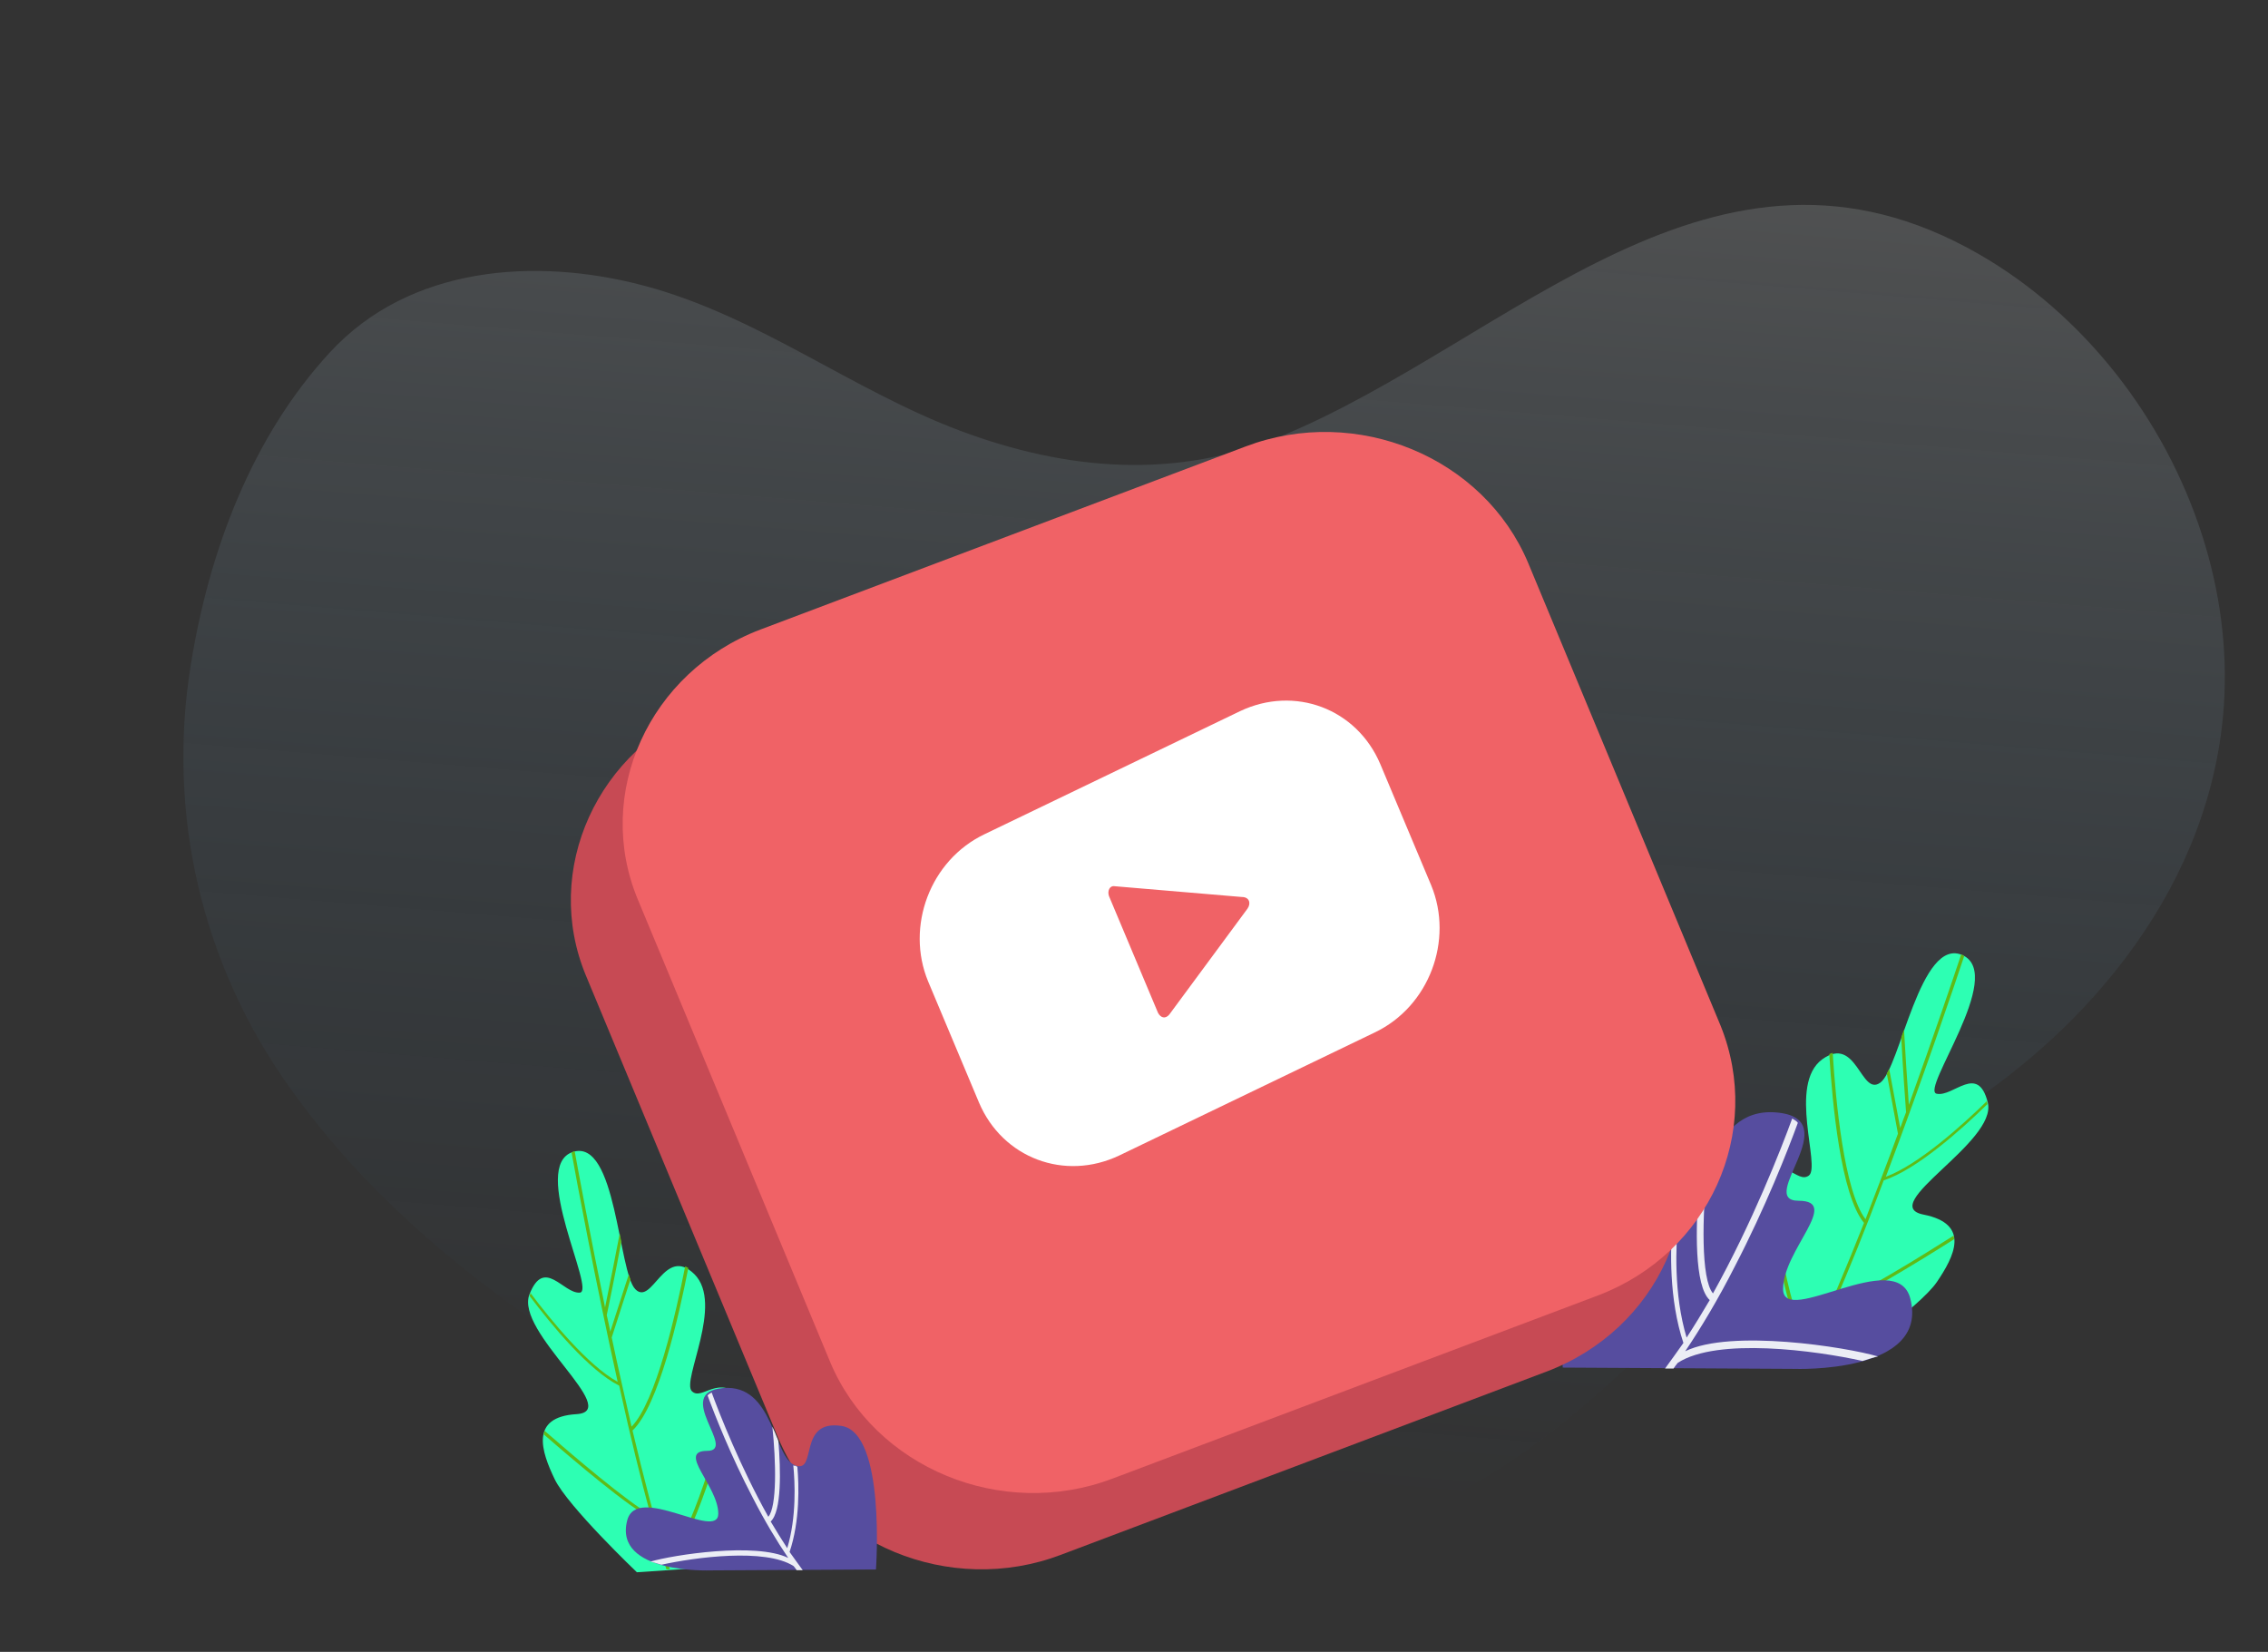 <svg id="eJpsfv3VUGi1" xmlns="http://www.w3.org/2000/svg" xmlns:xlink="http://www.w3.org/1999/xlink" viewBox="0 0 335 244" shape-rendering="geometricPrecision" text-rendering="geometricPrecision"><rect x="0" y="0" width="335" height="244" fill="#333333" stroke="none"/><style><![CDATA[#eJpsfv3VUGi2_tk {animation: eJpsfv3VUGi2_tk__tk 11111.111ms linear infinite normal forwards}@keyframes eJpsfv3VUGi2_tk__tk { 0% {transform: translate(179.658px,230.917px) skewX(0deg) skewY(0deg)} 19% {transform: translate(179.658px,230.917px) skewX(2deg) skewY(0deg)} 44% {transform: translate(179.658px,230.917px) skewX(-2deg) skewY(0deg)} 70% {transform: translate(179.658px,230.917px) skewX(2deg) skewY(0deg)} 99% {transform: translate(179.658px,230.917px) skewX(0deg) skewY(0deg)} 100% {transform: translate(179.658px,230.917px) skewX(0deg) skewY(0deg)}} #eJpsfv3VUGi3_to {animation: eJpsfv3VUGi3_to__to 11111.111ms linear infinite normal forwards}@keyframes eJpsfv3VUGi3_to__to { 0% {transform: translate(174.242px,119.204px)} 40% {transform: translate(174.242px,119.204px)} 42% {transform: translate(175.13px,33.084px)} 84% {transform: translate(175.13px,33.084px)} 88% {transform: translate(174.242px,119.204px)} 100% {transform: translate(174.242px,119.204px)}} #eJpsfv3VUGi3_tr {animation: eJpsfv3VUGi3_tr__tr 11111.111ms linear infinite normal forwards}@keyframes eJpsfv3VUGi3_tr__tr { 0% {transform: rotate(-40.143deg)} 40% {transform: rotate(-40.143deg)} 42% {transform: rotate(0deg)} 84% {transform: rotate(0deg)} 88% {transform: rotate(-40.143deg)} 100% {transform: rotate(-40.143deg)}} #eJpsfv3VUGi12_to {animation: eJpsfv3VUGi12_to__to 11111.111ms linear infinite normal forwards}@keyframes eJpsfv3VUGi12_to__to { 0% {transform: translate(200.109px,142.785px)} 58% {transform: translate(200.109px,142.785px)} 60% {transform: translate(283.353px,82.509px)} 84% {transform: translate(283.353px,82.509px)} 88% {transform: translate(200.109px,142.785px)} 89% {transform: translate(184.073px,134.834px)} 100% {transform: translate(184.073px,134.834px)}} #eJpsfv3VUGi12_tr {animation: eJpsfv3VUGi12_tr__tr 11111.111ms linear infinite normal forwards}@keyframes eJpsfv3VUGi12_tr__tr { 0% {transform: rotate(40.871deg)} 58% {transform: rotate(40.871deg)} 60% {transform: rotate(-9.394deg)} 84% {transform: rotate(-9.394deg)} 88% {transform: rotate(40.871deg)} 100% {transform: rotate(40.871deg)}} #eJpsfv3VUGi23_to {animation: eJpsfv3VUGi23_to__to 11111.111ms linear infinite normal forwards}@keyframes eJpsfv3VUGi23_to__to { 0% {transform: translate(132.156px,153.437px)} 21% {transform: translate(132.156px,153.437px)} 23% {transform: translate(42.749px,171.139px)} 85% {transform: translate(42.749px,171.139px)} 88% {transform: translate(150.072px,150.54px)} 100% {transform: translate(150.072px,150.54px)}} #eJpsfv3VUGi23_tr {animation: eJpsfv3VUGi23_tr__tr 11111.111ms linear infinite normal forwards}@keyframes eJpsfv3VUGi23_tr__tr { 0% {transform: rotate(73.599deg)} 21% {transform: rotate(73.599deg)} 23% {transform: rotate(0deg)} 85% {transform: rotate(0deg)} 88% {transform: rotate(73.599deg)} 100% {transform: rotate(73.599deg)}} #eJpsfv3VUGi28_to {animation: eJpsfv3VUGi28_to__to 11111.111ms linear infinite normal forwards}@keyframes eJpsfv3VUGi28_to__to { 0% {transform: translate(132.955px,139.218px)} 5% {transform: translate(132.955px,139.218px)} 7% {transform: translate(64.218px,68.207px)} 85% {transform: translate(64.218px,68.207px)} 88% {transform: translate(142.014px,136.94px)} 100% {transform: translate(142.014px,136.94px)}} #eJpsfv3VUGi28_tr {animation: eJpsfv3VUGi28_tr__tr 11111.111ms linear infinite normal forwards}@keyframes eJpsfv3VUGi28_tr__tr { 0% {transform: rotate(51.636deg)} 5% {transform: rotate(51.636deg)} 7% {transform: rotate(0deg)} 85% {transform: rotate(0deg)} 88% {transform: rotate(51.636deg)} 100% {transform: rotate(51.636deg)}} #eJpsfv3VUGi34_tk {animation: eJpsfv3VUGi34_tk__tk 11111.111ms linear infinite normal forwards}@keyframes eJpsfv3VUGi34_tk__tk { 0% {transform: translate(230.637px,202.2px) skewX(0deg) skewY(0deg)} 18% {transform: translate(230.637px,202.2px) skewX(-5deg) skewY(0deg)} 44% {transform: translate(230.637px,202.2px) skewX(0deg) skewY(0deg)} 70% {transform: translate(230.637px,202.2px) skewX(-5deg) skewY(0deg)} 99% {transform: translate(230.637px,202.2px) skewX(0deg) skewY(0deg)} 100% {transform: translate(230.637px,202.2px) skewX(0deg) skewY(0deg)}} #eJpsfv3VUGi41_to {animation: eJpsfv3VUGi41_to__to 11111.111ms linear infinite normal forwards}@keyframes eJpsfv3VUGi41_to__to { 0% {transform: translate(165.857px,226.175px)} 81% {transform: translate(165.857px,226.175px)} 84% {transform: translate(166.741px,184.172px)} 94% {transform: translate(166.741px,184.172px)} 99% {transform: translate(165.857px,226.175px)} 100% {transform: translate(165.857px,226.175px)}} #eJpsfv3VUGi41_tr {animation: eJpsfv3VUGi41_tr__tr 11111.111ms linear infinite normal forwards}@keyframes eJpsfv3VUGi41_tr__tr { 0% {transform: rotate(0deg)} 84.8% {transform: rotate(0deg)} 87% {transform: rotate(6.266deg)} 89% {transform: rotate(-4.883deg)} 91% {transform: rotate(0deg)} 100% {transform: rotate(0deg)}} #eJpsfv3VUGi41_ts {animation: eJpsfv3VUGi41_ts__ts 11111.111ms linear infinite normal forwards}@keyframes eJpsfv3VUGi41_ts__ts { 0% {transform: scale(1,1)} 5% {transform: scale(1,1)} 6% {transform: scale(1.048,0.914)} 7% {transform: scale(0.959,1.073)} 9% {transform: scale(1,1)} 20% {transform: scale(1,1)} 21% {transform: scale(1.048,0.914)} 22% {transform: scale(0.959,1.073)} 24% {transform: scale(1,1)} 39% {transform: scale(1,1)} 40% {transform: scale(1.048,0.914)} 41% {transform: scale(0.959,1.073)} 43% {transform: scale(1,1)} 57% {transform: scale(1,1)} 58% {transform: scale(1.048,0.914)} 59% {transform: scale(0.959,1.073)} 61% {transform: scale(1,1)} 80% {transform: scale(1,1)} 81% {transform: scale(1.048,0.914)} 82% {transform: scale(0.959,1.073)} 84% {transform: scale(1,1)} 88% {transform: scale(1,1)} 100% {transform: scale(1,1)}} #eJpsfv3VUGi45_tk {animation: eJpsfv3VUGi45_tk__tk 11111.111ms linear infinite normal forwards}@keyframes eJpsfv3VUGi45_tk__tk { 0% {transform: translate(129.522px,230.917px) skewX(0deg) skewY(0deg)} 14% {transform: translate(129.522px,230.917px) skewX(-6deg) skewY(0deg)} 44% {transform: translate(129.522px,230.917px) skewX(5deg) skewY(0deg)} 70% {transform: translate(129.522px,230.917px) skewX(-6deg) skewY(0deg)} 99% {transform: translate(129.522px,230.917px) skewX(0deg) skewY(0deg)} 100% {transform: translate(129.522px,230.917px) skewX(0deg) skewY(0deg)}}]]></style><defs><linearGradient id="eJpsfv3VUGi2-fill" x1="185.715" y1="10.16" x2="168.472" y2="219.074" spreadMethod="pad" gradientUnits="userSpaceOnUse"><stop id="eJpsfv3VUGi2-fill-0" offset="0%" stop-color="rgb(223,224,224)"/><stop id="eJpsfv3VUGi2-fill-1" offset="100%" stop-color="rgba(38,128,193,0)"/></linearGradient></defs><g id="eJpsfv3VUGi2_tk" transform="translate(179.658,230.917) skewX(0) skewY(0)"><path id="eJpsfv3VUGi2" d="M325.287,79.114C319.77,61.852,307.778,46.436,292.309,37.547C253.326,15.142,223.312,50.294,189.345,64.377C173.645,70.889,157.506,69.493,141.887,63.65C125.756,57.609,111.969,46.656,95.067,42.181C79.06,37.946,60.471,39.297,48.718,52.059C37.146,64.624,30.879,81.447,28.185,98.181C24.605,120.331,29.828,142.474,42.811,160.68C58.454,182.621,81.071,198.037,104.503,210.474C142.505,230.635,184.743,241.705,223.396,215.687C234.833,207.986,244.395,197.946,254.521,188.64C264.832,179.154,275.89,172.541,287.644,165.217C309.095,151.844,326.751,130.253,328.49,104.085C329.042,95.675,327.871,87.198,325.287,79.114Z" transform="translate(-179.658,-230.917)" opacity="0.19" fill="url(#eJpsfv3VUGi2-fill)" stroke="none" stroke-width="1"/></g><g id="eJpsfv3VUGi3_to" transform="translate(174.242,119.204)"><g id="eJpsfv3VUGi3_tr" transform="rotate(-40.143)"><g id="eJpsfv3VUGi3" transform="translate(-175.13,-33.084)"><g id="eJpsfv3VUGi4" clip-path="url(#eJpsfv3VUGi7)"><g id="eJpsfv3VUGi5"><path id="eJpsfv3VUGi6" d="M183.971,32.627L178.37,19.361L176.258,25.353L174.315,24.668C168.289,22.544,161.679,25.716,159.55,31.754L158.431,34.93L159.628,34.286C163.699,32.099,168.499,31.727,172.852,33.261L173.402,33.455L171.29,39.447L183.971,32.627Z" fill="rgb(86,0,227)" stroke="none" stroke-width="1"/></g><clipPath id="eJpsfv3VUGi7"><rect id="eJpsfv3VUGi8" width="23.322" height="23.322" rx="0" ry="0" transform="matrix(0.943 0.332 -0.332 0.943 165.857 13.862)" fill="rgb(255,255,255)" stroke="none" stroke-width="1"/></clipPath></g><path id="eJpsfv3VUGi9" d="M153.866,7.666L144.245,34.888C143.737,36.327,144.484,37.902,145.915,38.408L173.646,48.209L180.832,59.413C181.444,60.34,182.687,60.596,183.612,59.978C183.975,59.733,184.254,59.377,184.401,58.961L186.585,52.782L188.133,53.329C189.564,53.834,191.135,53.079,191.643,51.64L201.267,24.411C201.762,22.989,201.018,21.445,199.604,20.952C199.598,20.95,199.585,20.945,199.579,20.943L157.316,6.006C155.91,5.51,154.366,6.253,153.866,7.666Z" fill="none" stroke="rgb(112,133,202)" stroke-width="1" stroke-miterlimit="10"/><path id="eJpsfv3VUGi10" d="M182.095,10.45L187.386,12.32L187.156,12.971L181.865,11.101L182.095,10.45Z" fill="rgb(112,133,202)" stroke="none" stroke-width="1"/><path id="eJpsfv3VUGi11" d="M204.123,26.863L204.77,27.092L205.905,23.882C206.77,21.412,205.489,18.711,203.034,17.843L191.228,13.671L190.998,14.322L202.817,18.499C204.913,19.247,206.009,21.546,205.27,23.658L204.123,26.863Z" fill="rgb(112,133,202)" stroke="none" stroke-width="1"/></g></g></g><g id="eJpsfv3VUGi12_to" transform="translate(200.109,142.785)"><g id="eJpsfv3VUGi12_tr" transform="rotate(40.871)"><g id="eJpsfv3VUGi12" transform="translate(-295.565,-71.08)"><g id="eJpsfv3VUGi13" clip-path="url(#eJpsfv3VUGi18)"><g id="eJpsfv3VUGi14"><path id="eJpsfv3VUGi15" d="M300.335,75.978L301.451,74.537C303.078,72.434,303.06,69.57,301.595,67.506L302.1,66.853C302.678,66.106,302.541,65.028,301.794,64.449C301.046,63.871,299.968,64.008,299.389,64.756L298.884,65.408C296.519,64.508,293.742,65.209,292.115,67.312L290.999,68.754C289.57,70.601,287.51,71.807,285.2,72.151C284.974,72.185,284.789,72.35,284.731,72.572C284.674,72.793,284.754,73.028,284.935,73.168L289.046,76.349C288.459,77.542,288.77,79.025,289.861,79.869C290.952,80.713,292.466,80.642,293.473,79.775L297.584,82.957C297.765,83.097,298.012,83.115,298.212,83.004C298.412,82.892,298.526,82.672,298.501,82.444C298.255,80.122,298.906,77.825,300.335,75.978ZM300.293,65.455C300.486,65.206,300.845,65.16,301.094,65.353C301.343,65.546,301.389,65.905,301.197,66.154L300.83,66.628C300.692,66.498,300.548,66.374,300.395,66.256C300.243,66.138,300.086,66.029,299.926,65.929L300.293,65.455Z" fill="rgb(86,0,227)" stroke="none" stroke-width="1"/><path id="eJpsfv3VUGi16" d="M302.656,75.469C302.463,75.719,302.508,76.077,302.758,76.27C303.007,76.463,303.366,76.418,303.559,76.168C304.96,74.358,305.572,72.111,305.282,69.841C305.242,69.528,304.956,69.306,304.643,69.346C304.331,69.386,304.109,69.672,304.149,69.985C304.4,71.953,303.87,73.9,302.656,75.469Z" fill="rgb(86,0,227)" stroke="none" stroke-width="1"/><path id="eJpsfv3VUGi17" d="M290.108,66.482C290.358,66.675,290.717,66.629,290.91,66.38C292.124,64.811,293.876,63.809,295.844,63.558C296.156,63.518,296.378,63.232,296.338,62.919C296.298,62.606,296.012,62.385,295.699,62.425C293.429,62.714,291.407,63.87,290.006,65.68C289.813,65.93,289.859,66.289,290.108,66.482Z" fill="rgb(86,0,227)" stroke="none" stroke-width="1"/></g><clipPath id="eJpsfv3VUGi18"><rect id="eJpsfv3VUGi19" width="19.498" height="19.498" rx="0" ry="0" transform="matrix(0.791 0.612 -0.612 0.791 294.083 58.483)" fill="rgb(255,255,255)" stroke="none" stroke-width="1"/></clipPath></g><path id="eJpsfv3VUGi20" d="M325.093,71.683L312.065,98.048C311.376,99.442,309.696,100.016,308.31,99.331L281.452,86.06L268.17,88.778C267.058,88.99,265.988,88.265,265.782,87.151C265.703,86.711,265.764,86.255,265.963,85.852L268.921,79.868L267.421,79.127C266.035,78.442,265.47,76.758,266.159,75.365L279.19,48.993C279.876,47.622,281.531,47.067,282.895,47.749C282.902,47.752,282.914,47.758,282.92,47.761L323.852,67.987C325.214,68.66,325.769,70.315,325.093,71.683Z" fill="none" stroke="rgb(112,133,202)" stroke-width="1" stroke-miterlimit="10"/><path id="eJpsfv3VUGi21" d="M303.002,53.063L297.877,50.531L297.566,51.161L302.69,53.693L303.002,53.063Z" fill="rgb(112,133,202)" stroke="none" stroke-width="1"/><path id="eJpsfv3VUGi22" d="M275.371,48.652L274.744,48.342L276.28,45.233C277.468,42.846,280.35,41.862,282.727,43.036L294.161,48.687L293.849,49.317L282.403,43.661C280.367,42.663,277.911,43.497,276.895,45.537L275.371,48.652Z" fill="rgb(112,133,202)" stroke="none" stroke-width="1"/></g></g></g><g id="eJpsfv3VUGi23_to" transform="translate(132.156,153.437)"><g id="eJpsfv3VUGi23_tr" transform="rotate(73.599)"><g id="eJpsfv3VUGi23" transform="translate(-42.749,-171.139)"><path id="eJpsfv3VUGi24" d="M40.237,162.825C37.641,163.127,35.782,165.476,36.084,168.072L36.255,169.538C36.295,169.887,36.045,170.204,35.695,170.244L34.252,170.412C31.657,170.714,29.797,173.064,30.099,175.659C30.402,178.255,32.751,180.114,35.346,179.812L46.19,178.55C46.539,178.51,46.79,178.193,46.749,177.844L45.484,166.978C45.182,164.382,42.833,162.523,40.237,162.825Z" fill="rgb(86,0,227)" stroke="none" stroke-width="1"/><path id="eJpsfv3VUGi25" d="M15.252,184.599L37.38,200.954C38.55,201.818,40.194,201.576,41.053,200.413L57.714,177.871L69.928,174.445C70.944,174.145,71.523,173.084,71.218,172.069C71.096,171.669,70.85,171.316,70.511,171.066L65.488,167.354L66.418,166.095C67.278,164.932,67.027,163.289,65.857,162.425L43.724,146.066C42.566,145.218,40.951,145.465,40.108,146.617C40.104,146.622,40.096,146.633,40.093,146.638L14.701,180.992C13.857,182.135,14.103,183.75,15.252,184.599Z" fill="none" stroke="rgb(112,133,202)" stroke-width="1" stroke-miterlimit="10"/><path id="eJpsfv3VUGi26" d="M25.657,159.648L28.835,155.347L29.365,155.738L26.186,160.039L25.657,159.648Z" fill="rgb(112,133,202)" stroke="none" stroke-width="1"/><path id="eJpsfv3VUGi27" d="M46.755,144.146L47.144,143.62L44.534,141.691C42.525,140.214,39.705,140.629,38.23,142.624L31.137,152.221L31.667,152.612L38.768,143.005C40.033,141.303,42.434,140.945,44.153,142.207L46.755,144.146Z" fill="rgb(112,133,202)" stroke="none" stroke-width="1"/></g></g></g><g id="eJpsfv3VUGi28_to" transform="translate(132.955,139.218)"><g id="eJpsfv3VUGi28_tr" transform="rotate(51.636)"><g id="eJpsfv3VUGi28" transform="translate(-64.218,-68.207)"><path id="eJpsfv3VUGi29" d="M34.916,63.186L43.065,92.163C43.496,93.695,45.079,94.588,46.602,94.16L76.12,85.859L88.973,91.091C90.051,91.514,91.264,90.986,91.681,89.904C91.844,89.477,91.868,89.006,91.743,88.562L89.893,81.985L91.541,81.522C93.064,81.094,93.949,79.506,93.519,77.974L85.368,48.99C84.936,47.481,83.375,46.612,81.874,47.041C81.867,47.043,81.853,47.047,81.846,47.049L36.859,59.7C35.363,60.121,34.493,61.682,34.916,63.186Z" fill="none" stroke="rgb(112,133,202)" stroke-width="1" stroke-miterlimit="10"/><path id="eJpsfv3VUGi30" d="M60.645,48.606L66.277,47.023L66.472,47.715L60.84,49.299L60.645,48.606Z" fill="rgb(112,133,202)" stroke="none" stroke-width="1"/><path id="eJpsfv3VUGi31" d="M89.274,49.365L89.964,49.171L89.003,45.754C88.257,43.13,85.543,41.597,82.93,42.332L70.363,45.866L70.558,46.559L83.139,43.021C85.374,42.4,87.689,43.701,88.327,45.944L89.274,49.365Z" fill="rgb(112,133,202)" stroke="none" stroke-width="1"/><path id="eJpsfv3VUGi32" d="M77.656,78.315L57.556,83.968C56.97,84.132,56.36,83.788,56.197,83.206L50.521,63.024C50.357,62.442,50.698,61.83,51.284,61.665L71.384,56.012C71.97,55.848,72.573,56.194,72.737,56.776L78.412,76.958C78.578,77.547,78.235,78.152,77.656,78.315Z" fill="rgb(85,54,227)" stroke="none" stroke-width="1"/><path id="eJpsfv3VUGi33" d="M70.365,63.576C69.549,62.975,68.489,62.802,67.448,63.095C66.531,63.353,65.769,63.896,65.189,64.717C64.716,65.389,64.366,66.235,64.164,67.234C64.158,67.266,64.152,67.298,64.146,67.329C64.08,67.677,64.035,68.019,64.003,68.356C63.869,69.89,64.063,71.346,64.318,72.254C64.465,72.774,64.413,73.304,64.199,73.761C63.942,74.327,63.452,74.779,62.804,74.961C61.646,75.287,60.427,74.605,60.1,73.44C59.977,73.004,59.991,72.551,60.14,72.128L60.431,71.283L59.555,71.133C59.346,71.102,59.142,71.04,58.94,70.955C57.711,70.448,57.054,69.196,57.473,68.174C57.685,67.658,58.131,67.286,58.731,67.117C60.144,66.72,61.382,67.658,62.18,68.51C62.564,68.926,62.912,69.396,63.21,69.873C63.181,69.134,63.212,68.347,63.339,67.556C63.318,67.532,63.296,67.508,63.275,67.484C62.581,66.737,61.842,66.197,61.088,65.871C60.167,65.479,59.231,65.406,58.315,65.663C57.281,65.954,56.468,66.661,56.078,67.601C55.71,68.49,55.765,69.477,56.213,70.383C56.651,71.254,57.408,71.961,58.356,72.345C58.416,72.373,58.472,72.387,58.532,72.415C58.474,72.895,58.518,73.369,58.65,73.841C59.204,75.809,61.251,76.953,63.202,76.405C64.091,76.154,64.818,75.591,65.284,74.869C65.424,74.65,65.54,74.431,65.629,74.189C65.914,73.458,65.974,72.641,65.746,71.83C65.561,71.172,65.43,70.229,65.446,69.23C65.452,68.667,65.504,68.084,65.615,67.529C65.85,66.379,66.426,64.938,67.832,64.542C68.432,64.374,69.006,64.459,69.456,64.789C70.347,65.443,70.436,66.847,69.654,67.927C69.526,68.105,69.385,68.264,69.222,68.4L68.553,68.984L69.248,69.551C69.589,69.837,69.844,70.214,69.967,70.651C70.294,71.815,69.617,73.03,68.452,73.358C67.811,73.538,67.15,73.41,66.635,73.061C66.606,73.593,66.483,74.106,66.284,74.588C67.065,74.959,67.972,75.063,68.861,74.813C70.819,74.263,71.961,72.214,71.409,70.252C71.277,69.781,71.058,69.349,70.767,68.975C70.806,68.926,70.844,68.878,70.881,68.823C71.479,67.989,71.774,67.001,71.687,66.031C71.609,65.013,71.135,64.145,70.365,63.576Z" fill="rgb(255,255,255)" stroke="none" stroke-width="1"/></g></g></g><g id="eJpsfv3VUGi34_tk" transform="translate(230.637,202.2) skewX(0) skewY(0)"><g id="eJpsfv3VUGi34" transform="translate(-230.637,-202.2)"><g id="eJpsfv3VUGi35" transform="matrix(1 0 0 1 -10.375 -2.721)"><path id="eJpsfv3VUGi36" d="M269.247,201.347C269.247,201.347,265.19,179.554,269.608,176.352C274.026,173.151,275.783,177.66,277.561,176.357C279.342,175.035,274.435,162.908,279.538,159.187C284.652,155.526,285.219,164.752,288.113,162.631C291.065,160.498,294.014,140.861,300.313,143.833C306.612,146.805,293.961,163.755,296.435,164.274C298.91,164.794,302.522,159.756,303.987,165.574C305.452,171.392,287.496,180.724,294.477,182.123C301.533,183.512,298.987,188.361,296.467,192.081C293.95,195.783,282.187,204.004,282.187,204.004L269.247,201.347Z" fill="rgb(45,255,179)" stroke="none" stroke-width="1"/><path id="eJpsfv3VUGi37" d="M303.912,165.306C300.259,168.89,293.724,174.776,288.928,176.536C294.401,162.05,299.136,148.057,300.503,143.939C300.438,143.871,300.38,143.883,300.315,143.814C300.25,143.746,300.193,143.758,300.053,143.699C299.034,146.773,296.058,155.551,292.326,165.911C292.061,162.303,291.797,158.019,291.609,154.799C291.498,155.2,291.319,155.552,291.206,155.973C291.433,160.39,291.82,165.802,291.915,167.005C291.625,167.759,291.335,168.513,291.053,169.347L289.417,160.589C289.304,160.871,289.183,161.072,289.062,161.274L290.716,170.174C289.219,174.294,287.554,178.549,285.926,182.81C282.747,178.641,281.513,165.214,281.08,158.249C280.949,158.25,280.772,158.325,280.573,158.417C281.016,165.582,282.26,179.209,285.702,183.354C283.158,189.81,280.482,196.149,277.955,201.536C274.804,198.105,272.474,182.523,271.515,175.187C271.393,175.269,271.208,175.264,271.009,175.355C271.977,182.891,274.299,198.67,277.703,202.017C277.59,202.299,277.404,202.571,277.29,202.853L277.796,202.962C278.798,200.818,279.902,198.47,281.007,195.844C284.557,194.766,294.063,188.893,299.011,185.765C299.001,185.565,298.991,185.365,298.934,185.238C294.251,188.204,285.045,193.92,281.306,195.29C283.467,190.27,285.902,184.334,288.437,177.54C288.492,177.409,288.558,177.199,288.613,177.068C293.476,175.496,300.134,169.528,303.916,165.822C303.916,165.683,303.906,165.622,303.849,165.495C303.915,165.425,303.904,165.364,303.912,165.306Z" fill="rgb(95,187,23)" stroke="none" stroke-width="1"/></g><g id="eJpsfv3VUGi38" transform="matrix(1 0 0 1 -10.375 -2.721)"><path id="eJpsfv3VUGi39" d="M241.203,204.725C241.203,204.725,239.121,176.311,248.3,174.91C257.427,173.509,253.246,184.805,257.848,183.11C262.451,181.432,262.236,166.131,272.756,167.039C283.277,167.947,269.685,180.082,276.034,180.082C282.382,180.082,273.746,187.374,273.746,193.126C273.746,198.878,290.529,186.742,292.542,194.527C295.406,205.685,275.414,204.915,275.414,204.915L241.203,204.725Z" fill="rgb(86,77,159)" stroke="none" stroke-width="1"/><path id="eJpsfv3VUGi40" d="M285.488,203.747C278.598,202.208,264.042,200.236,258.193,204.024C257.986,204.301,257.78,204.517,257.565,204.863L256.317,204.863C257.221,203.644,258.124,202.346,259.027,201.083C256.877,194.631,257.083,187.201,257.427,183.352C257.427,183.352,257.427,183.352,257.496,183.352C257.565,183.352,257.634,183.352,257.702,183.179C257.702,183.179,257.702,183.179,257.771,183.179C257.771,183.179,257.771,183.179,257.84,183.179C257.84,183.179,257.84,183.179,257.909,183.179C257.909,183.179,257.909,183.179,257.978,183.179C257.978,183.179,257.978,183.179,258.046,183.179L258.115,183.144C258.184,183.144,258.184,183.092,258.253,183.092C257.909,186.604,257.556,193.826,259.5,200.296C260.679,198.48,261.789,196.663,262.915,194.752C260.627,192.65,260.834,184.087,261.315,178.05C261.384,177.842,261.453,177.704,261.522,177.488C261.522,177.418,261.522,177.418,261.591,177.349C261.866,176.579,262.219,175.809,262.563,175.04C261.797,182.262,261.591,191.673,263.397,193.766C269.178,183.378,273.428,172.505,275.096,167.938C275.44,168.146,275.724,168.284,275.931,168.57C274.477,172.575,271.122,181.129,266.597,189.83C264.171,194.605,261.651,198.817,259.294,202.312C266.047,199.007,283.036,201.68,287.768,203.081C287.226,203.185,286.391,203.462,285.488,203.747Z" fill="rgb(235,237,245)" stroke="none" stroke-width="1"/></g></g></g><g id="eJpsfv3VUGi41_to" transform="translate(165.857,226.175)"><g id="eJpsfv3VUGi41_tr" transform="rotate(0)"><g id="eJpsfv3VUGi41_ts" transform="scale(1,1)"><g id="eJpsfv3VUGi41" transform="translate(-173.54,-231.372)"><path id="eJpsfv3VUGi42" d="M236.06,207.813L164.391,234.855C147.969,241.085,129.182,233.264,122.642,217.622L94.252,149.355C87.712,133.713,95.922,115.685,112.343,109.455L184.013,82.413C200.434,76.182,219.221,84.003,225.762,99.645L254.151,167.913C260.692,183.687,252.62,201.582,236.06,207.813Z" fill="rgb(199,74,84)" stroke="none" stroke-width="1"/><path id="eJpsfv3VUGi43" d="M243.714,196.545L172.045,223.587C155.623,229.817,136.836,221.997,130.296,206.355L101.906,138.087C95.366,122.445,103.576,104.417,119.998,98.187L191.667,71.145C208.088,64.915,226.875,72.736,233.416,88.378L261.805,156.645C268.207,172.42,260.135,190.315,243.714,196.545Z" fill="rgb(240,98,102)" stroke="none" stroke-width="1"/><path id="eJpsfv3VUGi44" d="M211.567,118.071C208.088,109.852,198.903,106.406,190.832,110.25L153.119,128.41C145.047,132.255,141.429,142.064,144.769,150.15L152.284,168.045C155.763,176.264,164.947,179.711,173.019,175.866L210.732,157.706C218.804,153.862,222.422,144.052,219.082,135.966L211.567,118.071ZM191.945,139.413L180.395,155.055C179.838,155.717,179.142,155.585,178.725,154.79L171.488,137.557C171.21,136.762,171.627,135.966,172.323,136.099L191.11,137.69C192.223,137.69,192.502,138.617,191.945,139.413Z" fill="rgb(255,255,255)" stroke="none" stroke-width="1"/></g></g></g></g><g id="eJpsfv3VUGi45_tk" transform="translate(129.522,230.917) skewX(0) skewY(0)"><g id="eJpsfv3VUGi45" transform="translate(-129.522,-230.917)"><g id="eJpsfv3VUGi46"><path id="eJpsfv3VUGi47" d="M106.866,231.37C106.866,231.37,113.656,210.335,109.832,206.561C106.008,202.787,103.721,207.013,102.185,205.48C100.648,203.927,106.973,192.584,102.56,188.2C98.129,183.875,96.36,192.937,93.858,190.441C91.303,187.924,91.071,168.069,84.62,170.153C78.17,172.237,88.087,190.755,85.639,190.932C83.191,191.109,80.385,185.624,78.206,191.188C76.026,196.751,92.053,208.448,85.156,208.881C78.188,209.294,79.992,214.444,81.922,218.474C83.852,222.485,94.072,232.235,94.072,232.235L106.866,231.37Z" fill="rgb(45,255,179)" stroke="none" stroke-width="1"/><path id="eJpsfv3VUGi48" d="M78.313,190.933C81.35,194.983,86.854,201.706,91.232,204.104C87.89,189.006,85.192,174.498,84.424,170.232C84.495,170.173,84.549,170.193,84.62,170.134C84.692,170.075,84.745,170.094,84.888,170.055C85.46,173.24,87.158,182.342,89.373,193.115C90.106,189.576,90.928,185.369,91.535,182.204C91.589,182.617,91.714,182.991,91.768,183.423C90.963,187.768,89.874,193.076,89.623,194.255C89.802,195.042,89.981,195.828,90.142,196.693L92.875,188.24C92.947,188.534,93.036,188.751,93.126,188.967L90.356,197.558C91.249,201.843,92.286,206.286,93.286,210.729C96.896,207.033,99.862,193.901,101.202,187.06C101.327,187.08,101.488,187.178,101.667,187.296C100.291,194.334,97.289,207.662,93.429,211.299C95.02,218.042,96.753,224.687,98.468,230.368C101.952,227.4,106.259,212.282,108.153,205.146C108.26,205.244,108.439,205.264,108.617,205.382C106.687,212.715,102.363,228.029,98.647,230.879C98.718,231.174,98.861,231.469,98.933,231.764L98.432,231.803C97.753,229.543,97.003,227.066,96.288,224.313C93.018,222.76,84.656,215.644,80.314,211.869C80.35,211.673,80.386,211.476,80.457,211.358C84.567,214.936,92.661,221.856,96.074,223.724C94.662,218.455,93.108,212.243,91.571,205.166C91.535,205.028,91.5,204.812,91.464,204.674C86.997,202.453,81.386,195.631,78.242,191.444C78.259,191.306,78.277,191.247,78.349,191.129C78.295,191.051,78.313,190.992,78.313,190.933Z" fill="rgb(95,187,23)" stroke="none" stroke-width="1"/></g><g id="eJpsfv3VUGi49" transform="matrix(1 0 0 1 1.442 0)"><g id="eJpsfv3VUGi50"><g id="eJpsfv3VUGi51"><g id="eJpsfv3VUGi52"><path id="eJpsfv3VUGi53" d="M127.943,231.824C127.943,231.824,129.433,211.618,122.862,210.623C116.329,209.628,119.322,217.661,116.031,216.455C112.739,215.261,112.888,204.381,105.361,205.028C97.834,205.674,107.56,214.304,103.013,214.304C98.467,214.304,104.653,219.489,104.653,223.58C104.653,227.671,92.642,219.041,91.201,224.575C89.151,232.508,103.461,231.961,103.461,231.961L127.943,231.824Z" fill="rgb(86,77,159)" stroke="none" stroke-width="1"/><path id="eJpsfv3VUGi54" d="M96.244,231.128C101.175,230.034,111.596,228.628,115.782,231.327C115.931,231.526,116.08,231.675,116.229,231.924L117.124,231.924C116.478,231.053,115.832,230.133,115.186,229.238C116.726,224.649,116.577,219.365,116.329,216.629C116.329,216.629,116.329,216.629,116.279,216.629C116.229,216.629,116.18,216.629,116.13,216.505C116.13,216.505,116.13,216.505,116.08,216.505C116.08,216.505,116.08,216.505,116.031,216.505C116.031,216.505,116.031,216.505,115.981,216.505C115.981,216.505,115.981,216.505,115.931,216.505C115.931,216.505,115.931,216.505,115.882,216.505L115.832,216.48C115.782,216.48,115.782,216.443,115.733,216.443C115.981,218.942,116.229,224.077,114.838,228.678C113.994,227.385,113.199,226.092,112.391,224.736C114.031,223.244,113.882,217.151,113.534,212.861C113.484,212.712,113.435,212.613,113.385,212.464C113.385,212.414,113.385,212.414,113.335,212.364C113.137,211.817,112.888,211.27,112.64,210.723C113.186,215.858,113.335,222.548,112.044,224.04C107.907,216.654,104.864,208.92,103.672,205.674C103.423,205.824,103.224,205.923,103.075,206.122C104.119,208.969,106.516,215.05,109.758,221.242C111.497,224.637,113.298,227.634,114.987,230.121C110.156,227.771,97.995,229.673,94.604,230.668C94.989,230.73,95.585,230.929,96.244,231.128Z" fill="rgb(235,237,245)" stroke="none" stroke-width="1"/></g></g></g></g></g></g></svg>